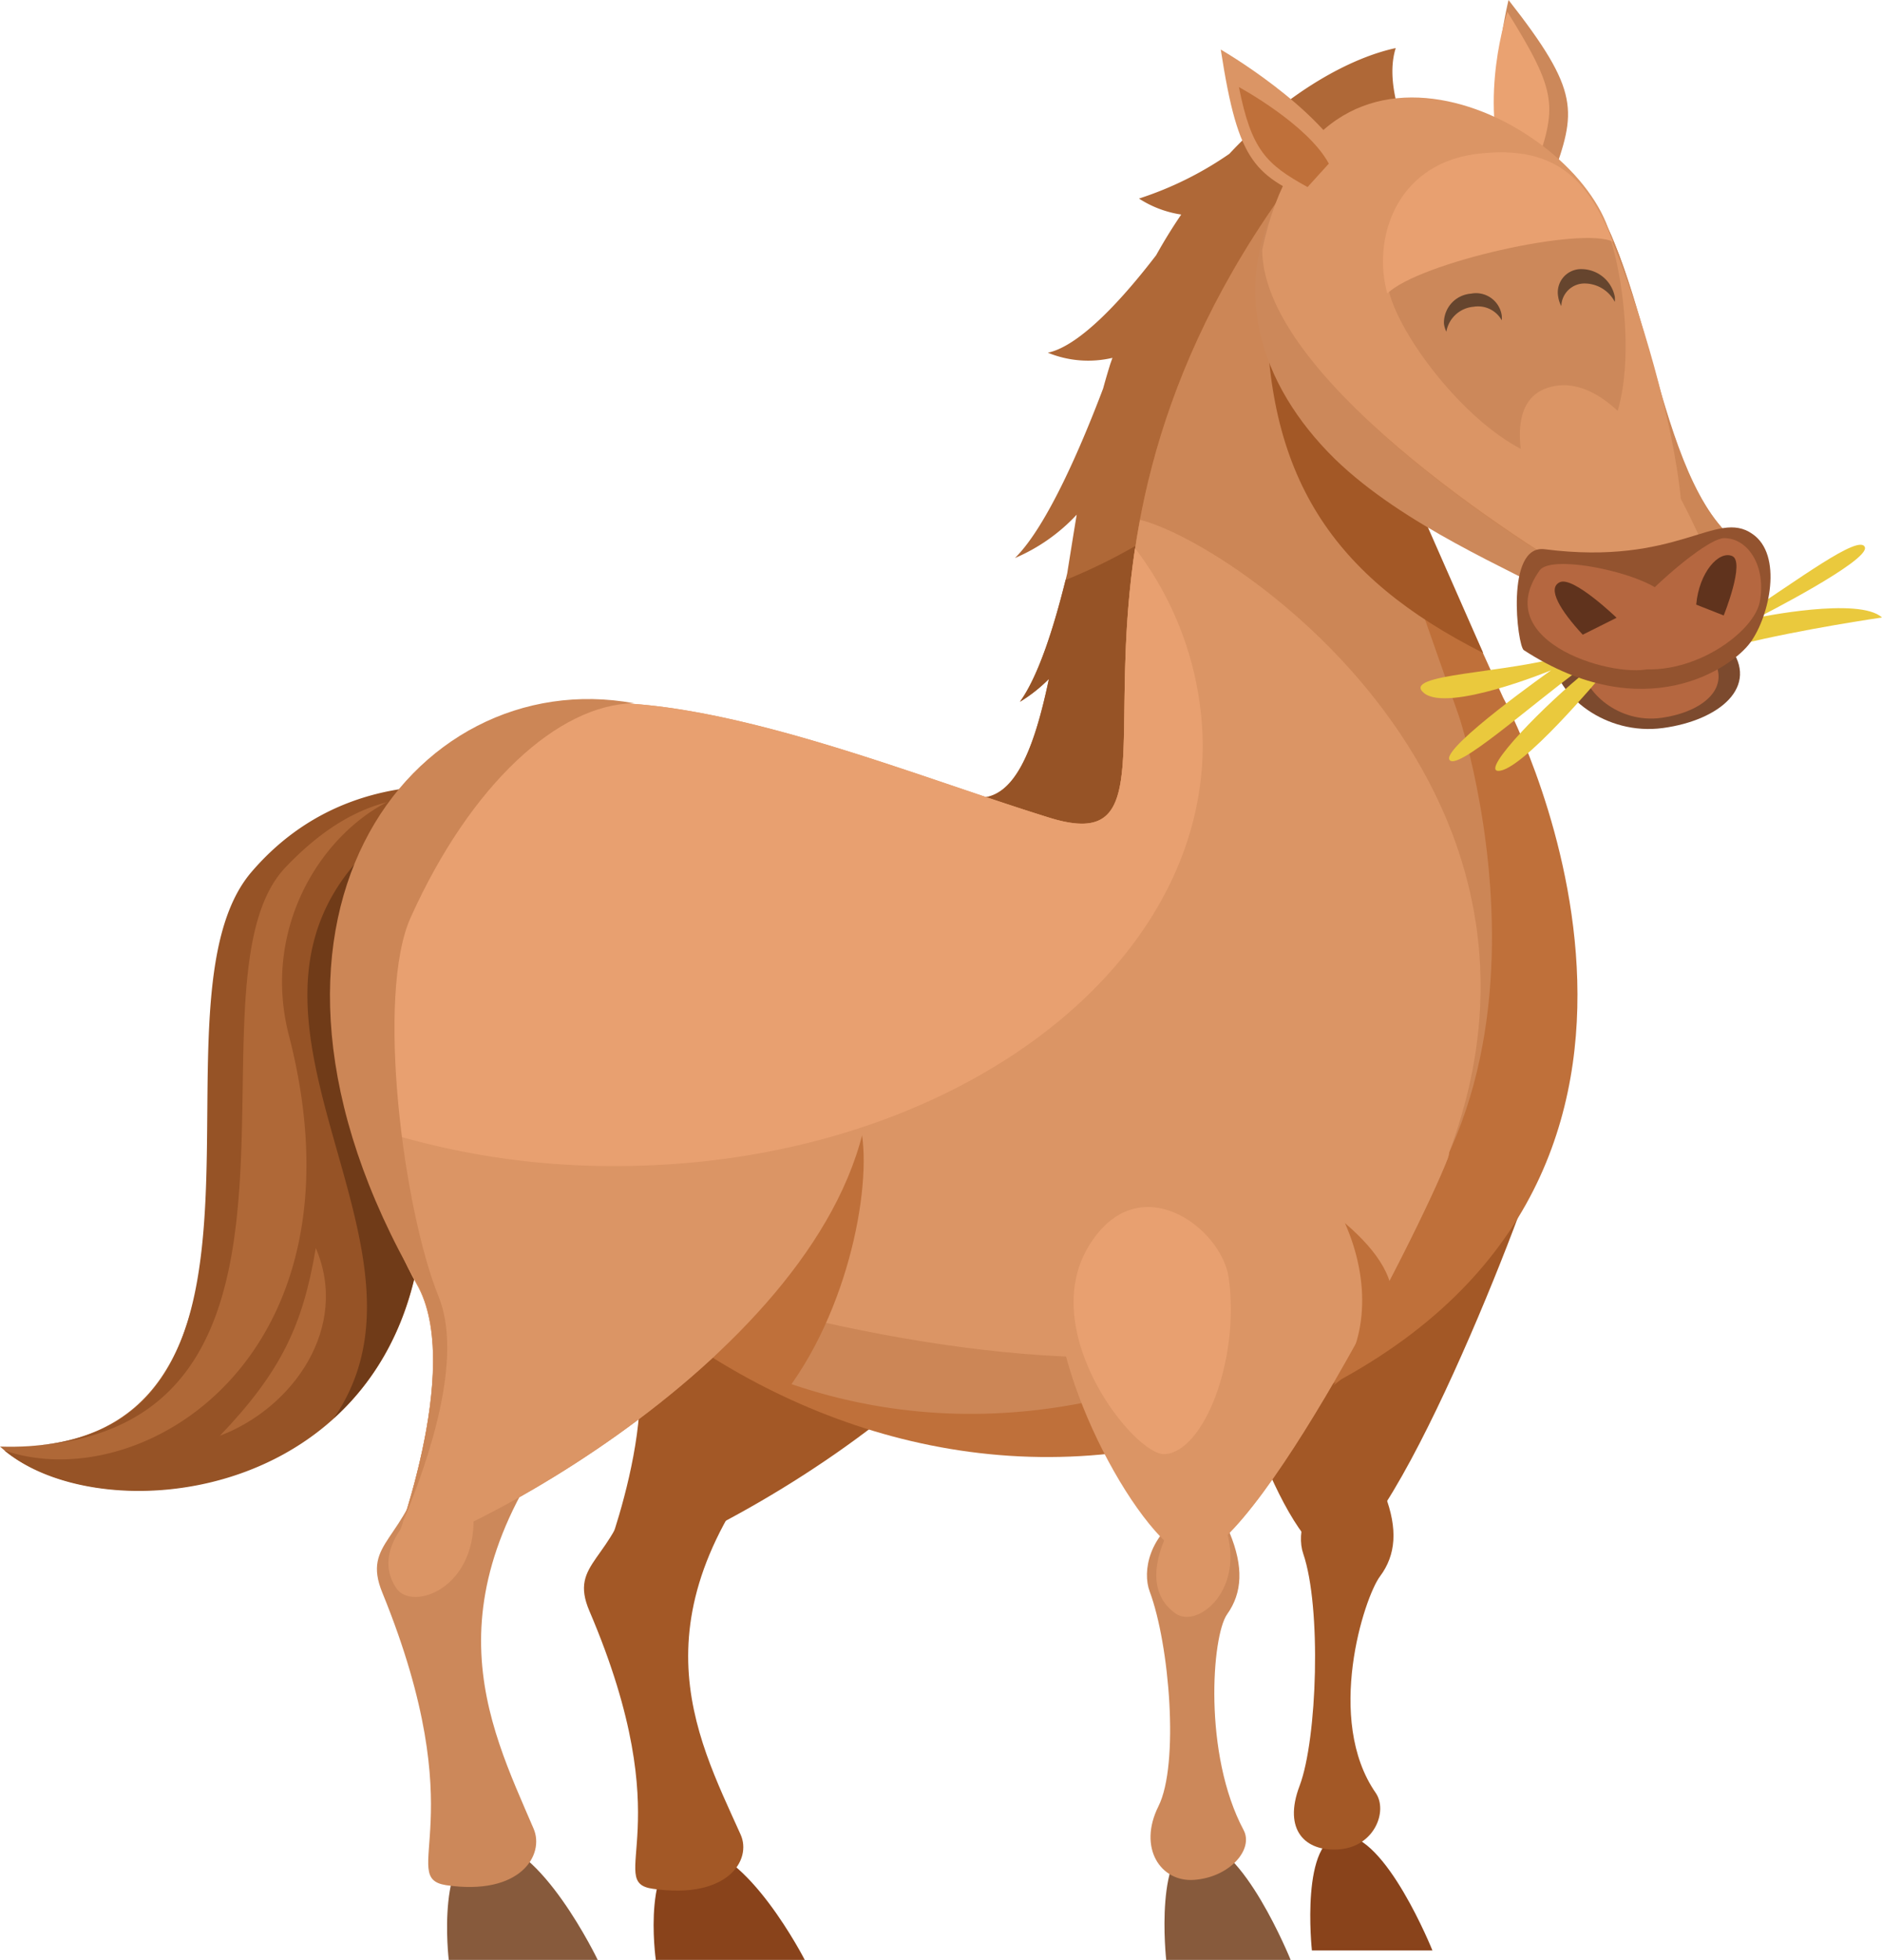 <svg xmlns="http://www.w3.org/2000/svg" xmlns:xlink="http://www.w3.org/1999/xlink" viewBox="0 0 138.98 144.7"><defs><style>.cls-1{mask:url(#mask);filter:url(#luminosity-noclip-2);}.cls-2{mix-blend-mode:multiply;fill:url(#linear-gradient);}.cls-3{isolation:isolate;}.cls-4{fill:#89431b;}.cls-5{fill:#af6837;}.cls-6{fill:#965326;}.cls-7{fill:#703b18;}.cls-8{fill:#a35826;}.cls-9{fill:#bf703a;}.cls-10{fill:#cc8656;}.cls-11{fill:#cc885a;}.cls-12{fill:#875a3c;}.cls-13{fill:#eaa271;}.cls-14{fill:#db9565;}.cls-15{fill:#7c4a2e;}.cls-16{fill:#b56740;}.cls-17{fill:#eac93d;}.cls-18{fill:#93532f;}.cls-19{fill:#66452e;}.cls-20{fill:#e8a070;}.cls-21{fill:#60331d;}.cls-22{mask:url(#mask-2);}.cls-23{opacity:0.6;mix-blend-mode:overlay;fill:url(#linear-gradient-2);}.cls-24{filter:url(#luminosity-noclip);}</style><filter id="luminosity-noclip" x="0" y="-8294.56" width="138.98" height="32766" filterUnits="userSpaceOnUse" color-interpolation-filters="sRGB"><feFlood flood-color="#fff" result="bg"/><feBlend in="SourceGraphic" in2="bg"/></filter><mask id="mask" x="0" y="-8294.56" width="138.98" height="32766" maskUnits="userSpaceOnUse"><g class="cls-24"/></mask><linearGradient id="linear-gradient" x1="69.49" y1="19.55" x2="69.49" y2="133.05" gradientUnits="userSpaceOnUse"><stop offset="0.02" stop-color="#999"/><stop offset="1" stop-color="#fff"/></linearGradient><filter id="luminosity-noclip-2" x="0" y="0" width="138.98" height="144.7" filterUnits="userSpaceOnUse" color-interpolation-filters="sRGB"><feFlood flood-color="#fff" result="bg"/><feBlend in="SourceGraphic" in2="bg"/></filter><mask id="mask-2" x="0" y="0" width="138.98" height="144.7" maskUnits="userSpaceOnUse"><g class="cls-1"><path class="cls-2" d="M139,45.59c-1.46-1.34-7.24-.36-8.77-.07a.88.88,0,0,0,0-.15c.89-.46,3-1.58,4.77-2.67,1.58-1,2.86-1.91,2.68-2.31-.35-.84-3.73,1.55-7.14,3.84.38-1.88.2-3.9-1.16-4.83a2.78,2.78,0,0,0-2.2-.4c-.13-.15-.27-.29-.4-.45l-.12-.16c-.21-.28-.41-.56-.61-.86l-.12-.19c-.21-.34-.41-.69-.6-1.06l-.15-.29c-.17-.34-.34-.7-.51-1.07,0-.06,0-.13-.08-.19-.16-.37-.32-.76-.47-1.15-.05-.13-.1-.27-.16-.41L123.57,32c-.06-.17-.12-.35-.17-.52l-.27-.81-.42-1.39s0,0,0,0c-.48-1.9-1-3.79-1.57-5.52a45.83,45.83,0,0,0-2.71-7.55,9.62,9.62,0,0,0-.83-1.49.41.41,0,0,0-.07-.11l-.13-.2A9.93,9.93,0,0,0,116,12.67l-.41-.39c-.17-.17-.35-.33-.53-.49,1.3-3.89,1.13-5.64-3.7-11.79,0,0-.19.79-.4,2a23.08,23.08,0,0,0-.67,6.61,14,14,0,0,0-7.27-1.37,7.43,7.43,0,0,1,0-3.72,21.44,21.44,0,0,0-7.74,3.78,41.86,41.86,0,0,0-5.18-3.67,28.45,28.45,0,0,0,1.58,6.75c-.31.32-.63.62-1,.95a25.47,25.47,0,0,1-6.67,3.3,7.88,7.88,0,0,0,3.12,1.18c-.64.94-1.26,1.94-1.85,3-2.3,3-5.56,6.69-8,7.2a7.84,7.84,0,0,0,4.77.38c-.07.21-.15.41-.21.62q-.25.81-.48,1.65c-1.54,4.06-4.11,10.15-6.51,12.51A13.42,13.42,0,0,0,79.51,38c-.24,1.45-.47,2.9-.7,4.33l-.12.49h0l-.33,1.29s0,0,0,.06c-.1.4-.22.8-.33,1.19,0,.08-.05.16-.07.24-.1.34-.2.68-.31,1l-.12.36c-.09.29-.19.58-.29.86s-.11.3-.17.45-.17.48-.26.7l-.22.51c-.09.19-.17.38-.25.56s-.19.38-.29.56a3.39,3.39,0,0,1-.2.38,6.25,6.25,0,0,1-.51.81,11.42,11.42,0,0,0,2.14-1.69c-1,4.82-2.32,8.31-4.67,8.73C64.48,56,54.59,52.48,46.46,52l.36,0a18.07,18.07,0,0,0-17.38,6.37,17.68,17.68,0,0,0-10.87,6.09c-5.61,6.55-1.4,23.35-4.9,33.74-.06.19-.13.38-.2.56l-.2.51c-1.8,4.22-5.06,7.17-11.07,7.58h0c-.7,0-1.43.06-2.2,0a3.61,3.61,0,0,0,.3.25h0a13,13,0,0,0,5.23,2.45h0c.41.1.83.18,1.26.26h0c.42.07.84.13,1.27.17h.1c.41,0,.83.07,1.26.08h.17c.4,0,.81,0,1.22,0h.24c.39,0,.78,0,1.17-.07l.32,0c.37,0,.74-.08,1.11-.14l.4-.07c.35-.06.69-.12,1-.2l.48-.12,1-.25.54-.18c.3-.09.59-.18.88-.29l.61-.24.8-.33.65-.32c.24-.12.49-.24.72-.37s.46-.26.69-.4.44-.25.65-.39.47-.32.7-.49l.59-.41.7-.58.52-.44h0c.18-.16.35-.34.53-.51s.31-.3.45-.46.11-.11.16-.16.28-.32.41-.47.3-.34.44-.52l.23-.28.28-.38c.15-.2.29-.4.43-.61l.27-.39.17-.28c.16-.26.31-.53.46-.81s.17-.28.25-.43.13-.28.2-.42c.18-.35.35-.71.51-1.09l.06-.13.21-.56c.12-.31.23-.62.34-.94l.09-.28c.05-.15.09-.32.14-.48q.15-.5.27-1a.43.43,0,0,0,0,0c.08.13.14.26.22.4s.27.52.39.79a2,2,0,0,1,.08.22,7,7,0,0,1,.26.77s0,.07,0,.11c.08.3.14.61.2.92,0,.09,0,.17,0,.25,0,.27.08.54.11.82a1.23,1.23,0,0,1,0,.19c0,.33.05.67.06,1v.26c0,.28,0,.56,0,.85a2.09,2.09,0,0,1,0,.25c0,.35,0,.7-.05,1.06l0,.24c0,.29-.05.58-.08.88,0,.09,0,.18,0,.28,0,.35-.09.71-.14,1.06l0,.17c-.05.31-.11.62-.16.93l-.05.26q-.21,1.08-.45,2.1a1.46,1.46,0,0,0-.05.2c-.17.69-.34,1.35-.52,2a.24.24,0,0,0,0,.08q-.12.42-.24.81c-1.44,2.71-3,3.44-1.86,6.31,6.84,16.79,1.09,21,4.69,21.58l.32,0a19.91,19.91,0,0,0-.11,5.5h11s-2.3-4.72-5.08-7.22a2.65,2.65,0,0,0,.3-2.53c-2.77-6.47-6.54-13.94-1.08-24.39a79.48,79.48,0,0,0,8.84-5.77A40.94,40.94,0,0,1,45.39,113c-1.44,2.57-3,3.27-1.86,6,6.84,16,1.09,20,4.69,20.5l.32,0a18,18,0,0,0-.11,5.22h11a26.94,26.94,0,0,0-5.09-6.86,2.4,2.4,0,0,0,.3-2.4c-2.77-6.14-6.54-13.25-1.08-23.17a81,81,0,0,0,10.57-6.75,44,44,0,0,0,17.39,1.81,27.67,27.67,0,0,0,4.11,6.1,4.56,4.56,0,0,0-.78,4.07c1.47,3.93,2.25,12.66.65,15.85-1.11,2.24-.52,4.18.83,5a22,22,0,0,0-.26,6.33h9.19a29.26,29.26,0,0,0-4.17-7.15,2.06,2.06,0,0,0,.7-2.42c-3-5.62-2.34-14.35-1.22-15.94s1.22-3.47.19-6v0A33.35,33.35,0,0,0,94,109.23a22.73,22.73,0,0,0,2.16,3.87,3.8,3.8,0,0,0,.12,1.61c1.35,3.94,1,13.67-.27,17.14-1,2.69-.07,4.25,1.68,4.62-1.33,2.25-.77,7.5-.77,7.5h8.9s-2.5-6.2-5.19-8a2.72,2.72,0,0,0,1-3.55c-3.77-5.42-.86-14.41.31-16s1.29-3.22.55-5.48c3.4-5.37,7.35-14.84,9.64-21,7.67-12.5,3.51-27.27.73-34.29a46.9,46.9,0,0,0,3.71-3.75,7.91,7.91,0,0,0,6.26,1.89c3.83-.51,6.6-2.64,5.4-5.24a6,6,0,0,0,1.07-1.09.16.16,0,0,0,0-.07C133.79,46.33,139,45.59,139,45.59ZM111,51.5l-.31-.67c2.06-.6,3.87-1.34,3.87-1.34s-1.6,1.13-3.33,2.46Zm-.92-2-.58-1.28,0,0-4.1-9.28c2.37,1.41,4.75,2.61,6.76,3.62-.44,2.15,0,5.24.34,5.43.47.32.94.59,1.4.85C112.68,49.09,111.32,49.29,110.06,49.47Zm2.18,4.7-.43-1c1.14-.9,2.36-1.88,3.51-2.77.09.14.19.29.3.43A46.42,46.42,0,0,0,112.24,54.17Z"/></g></mask><linearGradient id="linear-gradient-2" x1="69.49" y1="19.55" x2="69.49" y2="133.05" gradientUnits="userSpaceOnUse"><stop offset="0.02" stop-color="#ffd995"/><stop offset="1" stop-color="#5c0028"/></linearGradient></defs><g class="cls-3"><g id="Calque_2" data-name="Calque 2"><g id="Calque_1-2" data-name="Calque 1"><path class="cls-4" d="M96.88,144h8.9s-3.45-8.6-6.63-8.51S96.88,144,96.88,144Z"/><path class="cls-5" d="M103.07,3.55c-3.25.69-7.95,3.17-12.29,7.81a25.47,25.47,0,0,1-6.67,3.3,7.88,7.88,0,0,0,3.12,1.18c-.64.94-1.26,1.94-1.85,3-2.3,3-5.56,6.69-8,7.2a7.84,7.84,0,0,0,4.77.38c-.07.21-.15.41-.21.62q-.25.81-.48,1.65c-1.54,4.06-4.11,10.15-6.51,12.51A13.42,13.42,0,0,0,79.51,38c-.24,1.45-.47,2.9-.7,4.33-.87,3.61-2.06,7.5-3.49,9.47a11.42,11.42,0,0,0,2.14-1.69c-1.11,5.3-2.58,9-5.39,8.77,1.41,4.64,10.06,6,15.55.78s-5.07-33.49,17.73-46.85C105.35,12.81,101.89,7.29,103.07,3.55Z"/><path class="cls-6" d="M78.69,42.82c-.86,3.47-2,7.1-3.37,9a11.42,11.42,0,0,0,2.14-1.69c-1.11,5.3-2.58,9-5.39,8.77,1.41,4.64,10.06,6,15.55.78,3.11-2.94,1.08-13.29,2.86-24.13A41.37,41.37,0,0,1,78.69,42.82Z"/><path class="cls-6" d="M105.07,13c.1-.06.18-.12.28-.17l-.18-.31C105.13,12.66,105.1,12.82,105.07,13Z"/><path class="cls-5" d="M0,106.8c8.25,7.51,36.7,3.34,30.39-27.2C28,67.78,35.08,58.4,41.46,59.52c0,0-10.4-5.8-21.76,4.88C10.32,73.22,24,107.55,0,106.8Z"/><path class="cls-6" d="M1.29,106.79h0Z"/><path class="cls-6" d="M21.07,64.05c7.23-7.61,13-4.77,17.13-4.22a6.39,6.39,0,0,1,3.26-.31s-13.89-5.64-22.89,4.86c-8.2,9.58,4.59,41-16.38,42.39C26.32,105.21,13,72.55,21.07,64.05Z"/><path class="cls-6" d="M34,58c-7.42-.54-15.25,8.42-12.67,18.42,6.12,23.69-10.8,34.16-21,30.67,8.61,7.15,36.32,2.74,30.09-27.45C28,67.78,35.08,58.4,41.46,59.52A16,16,0,0,0,34,58Z"/><path class="cls-7" d="M34,58c-24.92,12.71.66,32.2-9.35,46.71,5.17-4.7,8.3-12.73,5.75-25.07C28,67.78,35.08,58.4,41.46,59.52A16,16,0,0,0,34,58Z"/><path class="cls-4" d="M48.43,144.7h11s-4.29-8.37-8.23-8.28S48.43,144.7,48.43,144.7Z"/><path class="cls-8" d="M44.18,116.36c10.7-3.2,38.47-19.42,35.09-36.89S50,44.45,40.62,72c-1.88,5.52,2.05,19.71,5.44,25.3C49.62,103.18,44.18,116.36,44.18,116.36Z"/><path class="cls-8" d="M54.69,135.44c-3.37-7.49-8.25-16.4,3.94-30.13l-11.91,4.1c-1.32,5.88-4.77,5.86-3.19,9.54,6.84,16,1.09,20,4.69,20.5C53.75,140.25,55.54,137.31,54.69,135.44Z"/><path class="cls-8" d="M89.2,91.91c.37,6.21,4.65,20.26,8.54,22.88s14.7-24.84,16.09-30C115.19,79.74,89.2,91.91,89.2,91.91Z"/><path class="cls-8" d="M98.87,136.54c-2.47.18-4.14-1.42-2.9-4.69,1.31-3.47,1.62-13.2.27-17.14-.52-1.51.08-4.23,2.9-5.84,1.81-1,2.19-1,3.14,1.51s.81,4.42-.37,6-4.08,10.59-.31,16C102.5,133.71,101.51,136.35,98.87,136.54Z"/><path class="cls-9" d="M30.49,68c1.5,22.91,35.27,52.18,68.67,33.77C129.27,85.13,111,51.5,111,51.5L94.37,14.78C74.53,43.06,89.73,64.17,77.49,60.37,59.75,54.86,28.8,42.22,30.49,68Z"/><path class="cls-10" d="M30.49,68C32,90.88,61,116.38,94.57,98.21c24-13,13.17-45.33,13.17-45.33L94.37,14.78C74.53,43.06,89.73,64.17,77.49,60.37,59.75,54.86,28.8,42.22,30.49,68Z"/><path class="cls-8" d="M109.53,48.21c-11.12-5.62-16.17-13-16-26.41l8.08,8.41Z"/><path class="cls-11" d="M78.19,92c.42,6.61,5.07,20.4,9.15,22.8S104.79,91,106.9,85.56,78.19,92,78.19,92Z"/><path class="cls-12" d="M86.12,144.7h9.19s-3.56-8.82-6.85-8.72S86.12,144.7,86.12,144.7Z"/><path class="cls-12" d="M33.14,144.7h11S39.9,135.88,36,136,33.14,144.7,33.14,144.7Z"/><path class="cls-11" d="M28.89,114.87C39.59,111.49,67.36,94.42,64,76s-29.3-36.87-38.65-7.89C23.45,74,27.38,88.9,30.77,94.8,34.33,101,28.89,114.87,28.89,114.87Z"/><path class="cls-11" d="M39.4,135c-3.38-7.88-8.25-17.26,3.94-31.71l-11.91,4.31c-1.32,6.2-4.77,6.16-3.19,10,6.84,16.79,1.09,21,4.69,21.58C38.46,140,40.24,136.92,39.4,135Z"/><path class="cls-11" d="M88.18,138.79c-2.47.18-4.17-2.36-2.63-5.44s.82-11.92-.65-15.85c-.56-1.5-.05-4.21,2.72-5.82,1.78-1,2.16-1,3.19,1.5s.94,4.41-.19,6-1.78,10.32,1.22,15.94C92.59,136.54,90.81,138.6,88.18,138.79Z"/><path class="cls-11" d="M114.63,13.15c1.76-4.93,2.12-6.33-3.23-13.15,0,0-2,8.21-.25,12.94Z"/><path class="cls-13" d="M113.24,12.8C115,7.87,115.08,6.93,111.32.88c0,0-2.16,6.33-.17,12.06Z"/><path class="cls-14" d="M97.47,15.06c-4.79-2.11-6-2.82-7.32-11.4,0,0,7.32,4.22,9.57,8.72Z"/><path class="cls-11" d="M115.34,44.19c-3.71-2.1-11.69-5.37-16.77-10.31C93,28.41,90.57,21,94.94,13.79,103.24,0,116,12.67,116,12.67,122,18.58,122,35.6,128.57,40.25,128.57,40.25,123.08,48.55,115.34,44.19Z"/><path class="cls-10" d="M119,17.41C115.16,8.46,97.82-.7,93.7,18.92c.09,10,20.65,22.45,24.41,24.56,7.74,4.36,10.46-3.23,10.46-3.23C123.29,36.54,122.22,24.94,119,17.41Z"/><path class="cls-14" d="M119,17.67c-2-8.62-21.67-18.83-25.79.79.09,10,21.2,22.89,25,25C129.45,49.92,122.17,25.21,119,17.67Z"/><path class="cls-11" d="M102.45,20.55c-.13,3.62,8.37,14.62,13.87,13.37S120,19.55,118.57,16.8C118.57,16.8,104.57,17.92,102.45,20.55Z"/><path class="cls-14" d="M116.41,43.88s-8-13.83-1.84-15.33,11.67,12.83,11.67,12.83Z"/><path class="cls-15" d="M114.64,48.55c.28,2.81,3.94,5.77,8.16,5.2s7.17-3.09,4.92-6Z"/><path class="cls-16" d="M116.76,49c.17,2.14,2.82,4.43,5.92,4s5.3-2.27,3.69-4.55Z"/><path class="cls-17" d="M128.71,45.45c3.94-2.53,8.58-6.05,9-5.06s-7.88,5.2-7.88,5.2,7.46-1.55,9.15,0c0,0-5.91.85-10.55,2Z"/><path class="cls-17" d="M116.7,49.39c-3.78,2.77-9.19,7.64-9.67,6.69s7.51-6.59,7.51-6.59-7.6,3.13-9.38,1.68,6.13-1.42,10.7-2.83Z"/><path class="cls-17" d="M117.35,49.4c-3.31,2.63-7.92,7.41-6.74,7.51,1.69.14,7.69-7.07,7.69-7.07Z"/><path class="cls-18" d="M112.53,48c-.48-.3-1.39-7.83,1.54-7.45,9.85,1.26,12.67-3,15.34-1.13,2.26,1.54,1.27,6.05-.14,8S121.39,53.75,112.53,48Z"/><path class="cls-19" d="M108.81,22.65a2,2,0,0,1,2.09,1,2,2,0,0,0,0-.35,1.92,1.92,0,0,0-2.27-1.62,2.16,2.16,0,0,0-2,2.19,1.79,1.79,0,0,0,.18.62A2.22,2.22,0,0,1,108.81,22.65Z"/><path class="cls-19" d="M117.07,20.93a2.53,2.53,0,0,1,2.18,1.36,2.36,2.36,0,0,0,0-.37,2.52,2.52,0,0,0-2.41-2.05,1.72,1.72,0,0,0-1.77,2.05,2,2,0,0,0,.23.68A1.71,1.71,0,0,1,117.07,20.93Z"/><path class="cls-14" d="M104.07,91.38c17.17-30.67-12.5-51.17-19.88-53-2.9,15.35,1.77,24.66-6.7,22C65.55,56.66,48,49.17,38.07,52.88c-6.28,1.6-18.5,11.67-11.17,31.82C44.25,95.92,93.93,109.51,104.07,91.38Z"/><path class="cls-9" d="M63.41,82.71c-2.12,4.1-7.17,13.74-10.59,17.35l5.25,2.65C63.07,96.05,64.57,86.21,63.41,82.71Z"/><path class="cls-14" d="M28.89,114.87C39.59,111.49,67.36,94.42,64,76s-29.3-36.87-38.65-7.89C23.45,74,27.38,88.9,30.77,94.8,34.33,101,28.89,114.87,28.89,114.87Z"/><path class="cls-14" d="M78.24,93.38c-1.52,6.18,5,19.05,9.1,21.45S104.79,91,106.9,85.56,81.07,81.88,78.24,93.38Z"/><path class="cls-9" d="M99.32,90.3c1.88,4.25,1.75,8.87-.87,12C103.7,98.3,104.57,94.8,99.32,90.3Z"/><path class="cls-20" d="M77.49,60.37C65.55,56.66,48,49.17,38.07,52.88c-6.09,1.55-17.74,11-11.8,30a57.53,57.53,0,0,0,19.18,3.21c24,0,43.37-13.94,43.37-31.13a24.3,24.3,0,0,0-5-14.48C81.71,54.53,85.56,62.87,77.49,60.37Z"/><path class="cls-9" d="M96.56,13.81c-3.07-1.68-4.15-2.76-5.07-7.38,0,0,5.07,2.74,6.64,5.65Z"/><path class="cls-20" d="M102.45,21.67c2.34-2.29,14.43-5,16.68-3.81-1.64-3.9-3.67-7.35-10.22-6.48C103,12.21,101.34,17.76,102.45,21.67Z"/><path class="cls-16" d="M113.7,42.11c.93-1.31,8.37.37,9.31,1.94s1.5,4.31-.94,5.25S109.83,47.53,113.7,42.11Z"/><path class="cls-16" d="M118.7,48.73c-1.85-.88,6.8-9,8.62-9s3.13,2.16,2.63,4.72S123.51,51.05,118.7,48.73Z"/><path class="cls-21" d="M116.88,46.86c-1.62-1.75-2.68-3.44-1.68-3.88s4.18,2.63,4.18,2.63Z"/><path class="cls-21" d="M125.26,44.64c.21-2.38,1.66-4,2.65-3.59s-.62,4.39-.62,4.39Z"/><path class="cls-5" d="M16.24,106c5.41-2.05,9.59-8,7.08-13.86C22.38,97.75,20.82,101.21,16.24,106Z"/><path class="cls-10" d="M29.81,112.23c1.9-4.54,4.41-12,2.58-16.5-2.62-6.47-4.65-22.28-2.06-28C34.76,57.89,41.25,52,46.82,51.92c-16.37-3-31.45,16.13-16,42.88C33.37,99.31,31.18,107.9,29.81,112.23Z"/><path class="cls-14" d="M86.82,119.13c1.71,1.21,5.75-2.17,3.25-7.42l-2.91-.16S83.41,116.71,86.82,119.13Z"/><path class="cls-14" d="M29.27,117.26c1.17,1.74,6.15,0,5.67-5.78l-2.67-1.19S26.94,113.8,29.27,117.26Z"/><path class="cls-20" d="M80.4,92c3.64-6,9.83-1.36,10.34,2.36.83,6-1.83,12.86-4.75,13C83.77,107.44,76.53,98.36,80.4,92Z"/><g class="cls-22"><path class="cls-23" d="M139,45.59c-1.46-1.34-7.24-.36-8.77-.07a.88.88,0,0,0,0-.15c.89-.46,3-1.58,4.77-2.67,1.58-1,2.86-1.91,2.68-2.31-.35-.84-3.73,1.55-7.14,3.84.38-1.88.2-3.9-1.16-4.83a2.78,2.78,0,0,0-2.2-.4c-.13-.15-.27-.29-.4-.45l-.12-.16c-.21-.28-.41-.56-.61-.86l-.12-.19c-.21-.34-.41-.69-.6-1.06l-.15-.29c-.17-.34-.34-.7-.51-1.07,0-.06,0-.13-.08-.19-.16-.37-.32-.76-.47-1.15-.05-.13-.1-.27-.16-.41L123.57,32c-.06-.17-.12-.35-.17-.52l-.27-.81-.42-1.39s0,0,0,0c-.48-1.9-1-3.79-1.57-5.52a45.83,45.83,0,0,0-2.71-7.55,9.62,9.62,0,0,0-.83-1.49.41.41,0,0,0-.07-.11l-.13-.2A9.93,9.93,0,0,0,116,12.67l-.41-.39c-.17-.17-.35-.33-.53-.49,1.3-3.89,1.13-5.64-3.7-11.79,0,0-.19.79-.4,2a23.08,23.08,0,0,0-.67,6.61,14,14,0,0,0-7.27-1.37,7.43,7.43,0,0,1,0-3.72,21.44,21.44,0,0,0-7.74,3.78,41.86,41.86,0,0,0-5.18-3.67,28.45,28.45,0,0,0,1.58,6.75c-.31.32-.63.62-1,.95a25.47,25.47,0,0,1-6.67,3.3,7.88,7.88,0,0,0,3.12,1.18c-.64.94-1.26,1.94-1.85,3-2.3,3-5.56,6.69-8,7.2a7.84,7.84,0,0,0,4.77.38c-.07.21-.15.41-.21.62q-.25.81-.48,1.65c-1.54,4.06-4.11,10.15-6.51,12.51A13.42,13.42,0,0,0,79.51,38c-.24,1.45-.47,2.9-.7,4.33l-.12.49h0l-.33,1.29s0,0,0,.06c-.1.4-.22.8-.33,1.19,0,.08-.05.16-.07.24-.1.34-.2.68-.31,1l-.12.36c-.09.29-.19.58-.29.86s-.11.3-.17.45-.17.48-.26.7l-.22.51c-.09.19-.17.38-.25.56s-.19.38-.29.56a3.39,3.39,0,0,1-.2.38,6.25,6.25,0,0,1-.51.81,11.42,11.42,0,0,0,2.14-1.69c-1,4.82-2.32,8.31-4.67,8.73C64.48,56,54.59,52.48,46.46,52l.36,0a18.07,18.07,0,0,0-17.38,6.37,17.68,17.68,0,0,0-10.87,6.09c-5.61,6.55-1.4,23.35-4.9,33.74-.06.19-.13.38-.2.56l-.2.51c-1.8,4.22-5.06,7.17-11.07,7.58h0c-.7,0-1.43.06-2.2,0a3.61,3.61,0,0,0,.3.25h0a13,13,0,0,0,5.23,2.45h0c.41.1.83.18,1.26.26h0c.42.07.84.13,1.27.17h.1c.41,0,.83.07,1.26.08h.17c.4,0,.81,0,1.22,0h.24c.39,0,.78,0,1.17-.07l.32,0c.37,0,.74-.08,1.11-.14l.4-.07c.35-.06.69-.12,1-.2l.48-.12,1-.25.54-.18c.3-.09.59-.18.88-.29l.61-.24.8-.33.65-.32c.24-.12.49-.24.72-.37s.46-.26.69-.4.44-.25.65-.39.47-.32.7-.49l.59-.41.7-.58.52-.44h0c.18-.16.35-.34.53-.51s.31-.3.45-.46.11-.11.16-.16.28-.32.41-.47.3-.34.44-.52l.23-.28.28-.38c.15-.2.29-.4.43-.61l.27-.39.17-.28c.16-.26.31-.53.46-.81s.17-.28.25-.43.13-.28.2-.42c.18-.35.35-.71.51-1.09l.06-.13.21-.56c.12-.31.23-.62.34-.94l.09-.28c.05-.15.09-.32.14-.48q.15-.5.27-1a.43.43,0,0,0,0,0c.08.13.14.26.22.4s.27.52.39.79a2,2,0,0,1,.08.22,7,7,0,0,1,.26.77s0,.07,0,.11c.08.3.14.61.2.92,0,.09,0,.17,0,.25,0,.27.08.54.11.82a1.23,1.23,0,0,1,0,.19c0,.33.05.67.06,1v.26c0,.28,0,.56,0,.85a2.09,2.09,0,0,1,0,.25c0,.35,0,.7-.05,1.06l0,.24c0,.29-.05.58-.08.88,0,.09,0,.18,0,.28,0,.35-.09.71-.14,1.06l0,.17c-.05.31-.11.62-.16.93l-.05.26q-.21,1.08-.45,2.1a1.46,1.46,0,0,0-.05.2c-.17.69-.34,1.35-.52,2a.24.24,0,0,0,0,.08q-.12.42-.24.81c-1.44,2.71-3,3.44-1.86,6.31,6.84,16.79,1.09,21,4.69,21.58l.32,0a19.91,19.91,0,0,0-.11,5.5h11s-2.3-4.72-5.08-7.22a2.65,2.65,0,0,0,.3-2.53c-2.77-6.47-6.54-13.94-1.08-24.39a79.48,79.48,0,0,0,8.84-5.77A40.94,40.94,0,0,1,45.39,113c-1.44,2.57-3,3.27-1.86,6,6.84,16,1.09,20,4.69,20.5l.32,0a18,18,0,0,0-.11,5.22h11a26.94,26.94,0,0,0-5.09-6.86,2.4,2.4,0,0,0,.3-2.4c-2.77-6.14-6.54-13.25-1.08-23.17a81,81,0,0,0,10.57-6.75,44,44,0,0,0,17.39,1.81,27.67,27.67,0,0,0,4.11,6.1,4.56,4.56,0,0,0-.78,4.07c1.47,3.93,2.25,12.66.65,15.85-1.11,2.24-.52,4.18.83,5a22,22,0,0,0-.26,6.33h9.19a29.26,29.26,0,0,0-4.17-7.15,2.06,2.06,0,0,0,.7-2.42c-3-5.62-2.34-14.35-1.22-15.94s1.22-3.47.19-6v0A33.35,33.35,0,0,0,94,109.23a22.73,22.73,0,0,0,2.16,3.87,3.8,3.8,0,0,0,.12,1.61c1.35,3.94,1,13.67-.27,17.14-1,2.69-.07,4.25,1.68,4.62-1.33,2.25-.77,7.5-.77,7.5h8.9s-2.5-6.2-5.19-8a2.72,2.72,0,0,0,1-3.55c-3.77-5.42-.86-14.41.31-16s1.29-3.22.55-5.48c3.4-5.37,7.35-14.84,9.64-21,7.67-12.5,3.51-27.27.73-34.29a46.9,46.9,0,0,0,3.71-3.75,7.91,7.91,0,0,0,6.26,1.89c3.83-.51,6.6-2.64,5.4-5.24a6,6,0,0,0,1.07-1.09.16.16,0,0,0,0-.07C133.79,46.33,139,45.59,139,45.59ZM111,51.5l-.31-.67c2.06-.6,3.87-1.34,3.87-1.34s-1.6,1.13-3.33,2.46Zm-.92-2-.58-1.28,0,0-4.1-9.28c2.37,1.41,4.75,2.61,6.76,3.62-.44,2.15,0,5.24.34,5.43.47.32.94.59,1.4.85C112.68,49.09,111.32,49.29,110.06,49.47Zm2.18,4.7-.43-1c1.14-.9,2.36-1.88,3.51-2.77.09.14.19.29.3.43A46.42,46.42,0,0,0,112.24,54.17Z"/></g></g></g></g></svg>